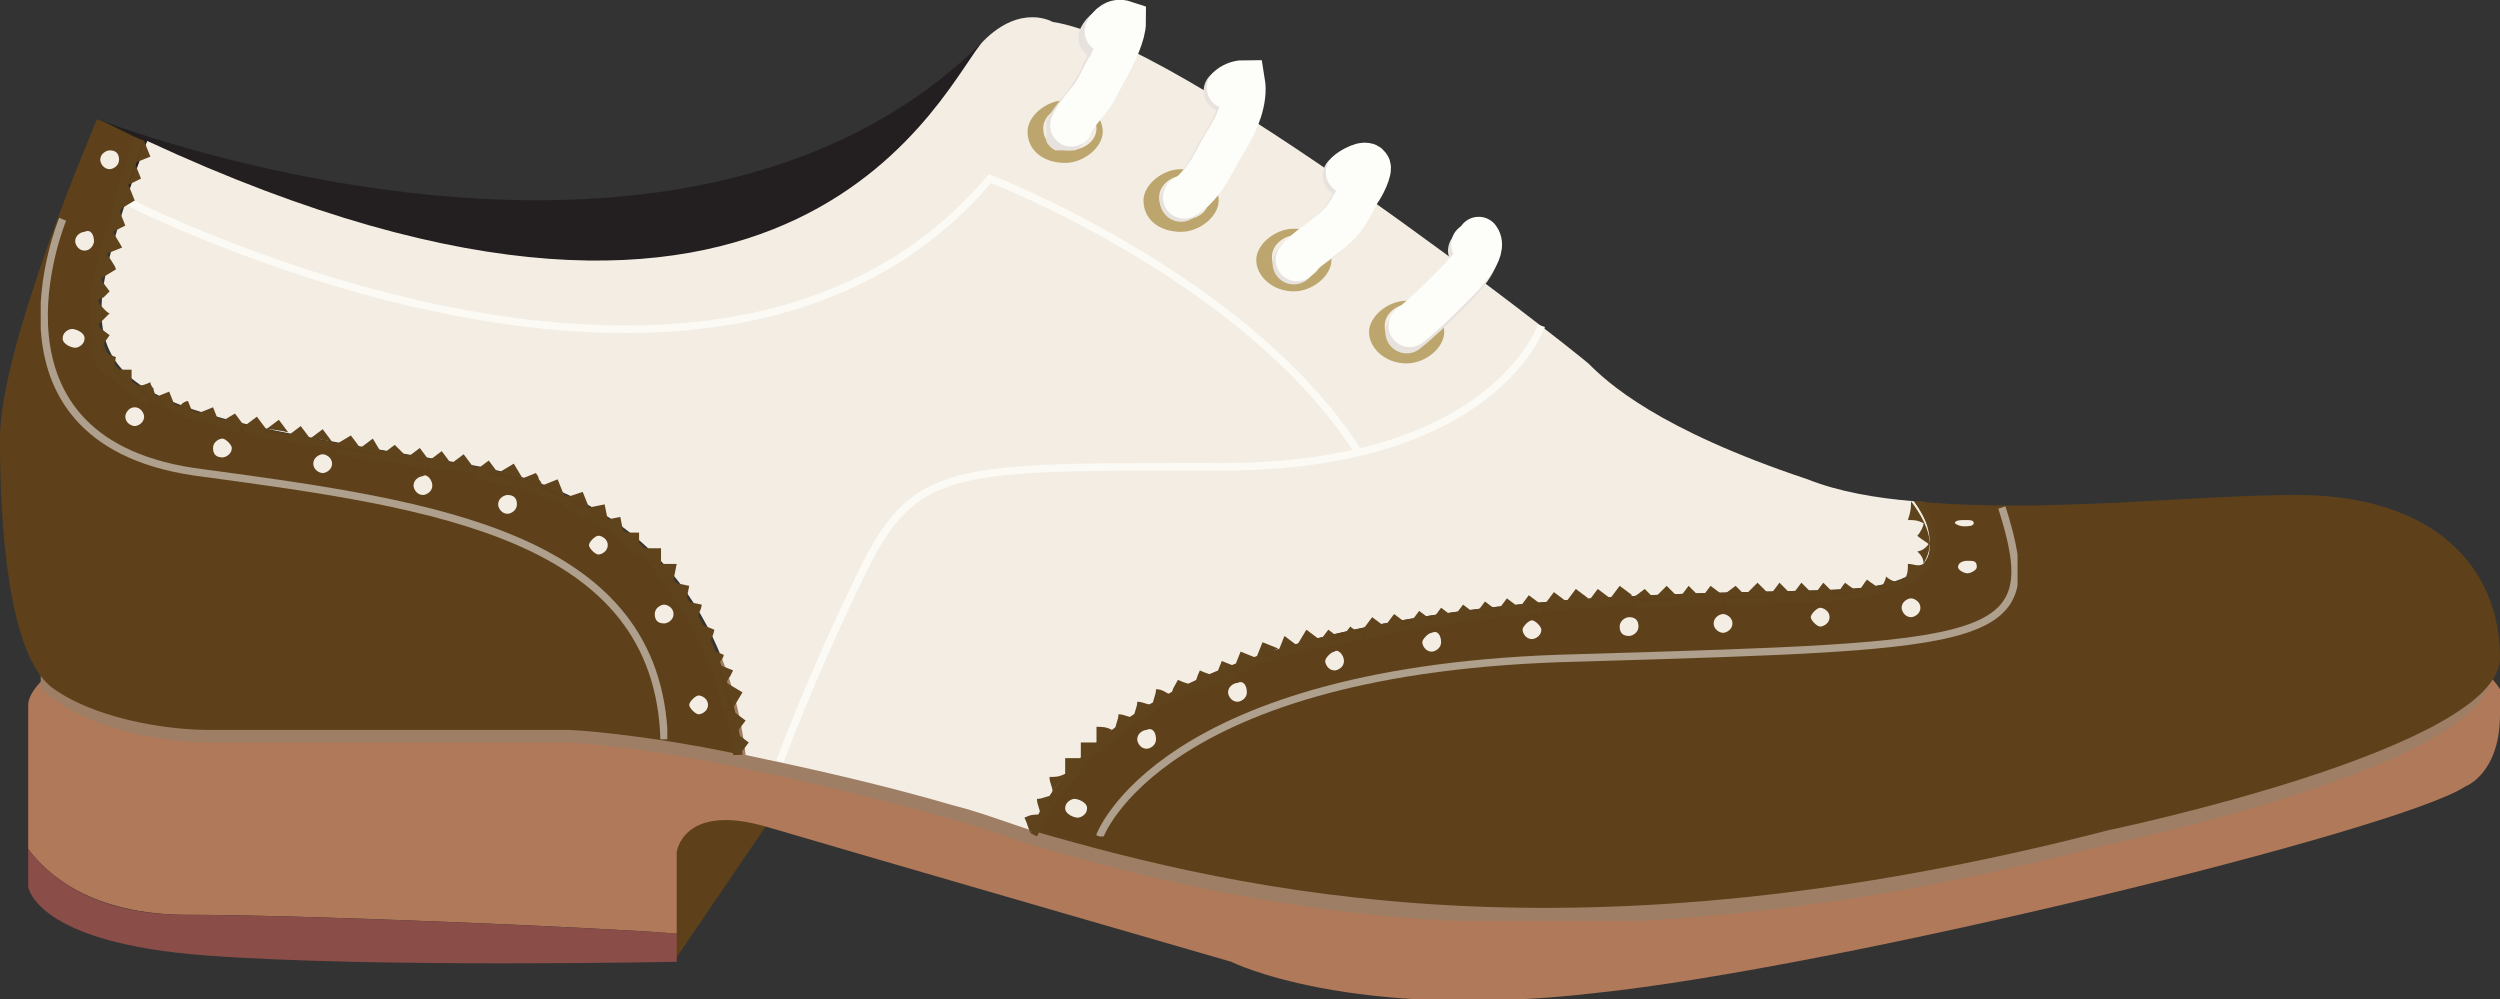 <svg xmlns="http://www.w3.org/2000/svg" xmlns:xlink="http://www.w3.org/1999/xlink" width="79.8" height="31.9" viewBox="0 0 79.8 31.9"><rect x="0" y="0" width="79.8" height="31.9" fill="#333333" stroke="none"/><path fill="#5E411A" d="M21.5 30.7l3.2-4.7-3.6-.8-1.3 1.6"/><path fill="#231F20" d="M3.1 3.8S21.5 11 31.3 1.4l-.2 11.2-17.3-.4-8-2.6-2.7-5.8z"/><path fill="#B07959" d="M78.3 21.1c-1 0-76.6.3-76.6.3s-.8.6-.8 1.1v4.6c.6.8 2 2.1 5.1 2.1 3.7 0 13.1.4 15.6.6v-2.6s.2-1.6 2.9-.8c2.7.8 14.8 4.3 14.8 4.3s3.8 1.9 11.6 1c7.7-.8 25.7-5.2 27.8-6.6 0 0 1.1-.4 1.1-2.3V22s-.5-.9-1.5-.9"/><path fill="#8B4D47" d="M.9 27.1v1.2s.2 1.8 5.7 2.2c5.4.4 15 .2 15 .2v-.9c-2.6-.2-11.9-.6-15.7-.6-3 0-4.4-1.3-5-2.1"/><defs><path id="a" d="M1.3 20.8h78.3v8.6H1.3z"/></defs><clipPath id="b"><use xlink:href="#a" overflow="visible"/></clipPath><path clip-path="url(#b)" fill="#9E7E64" d="M67.1 27s11.8-2.4 12.4-5.3c-.1-.2-.6-.9-1.5-.9-1 0-76.2.3-76.2.3s-.4.3-.6.6c.1.3.3.5.5.6 1.3 1 3.5 1.4 5 1.4h11.4s2.2.1 5.5.8c1.9.4 4.1.9 6.6 1.6.8.2 1.6.5 2.5.8 7.1 2.1 17.5 4.5 34.4.1"/><path fill="#F3EDE4" d="M59 18.8c3.4-.2 2.8-1.9 2.1-2.8-1.2-.1-2.4-.3-3.4-.7-4.8-1.6-6.4-3.1-7-3.7C50 11 37.7 1.3 33.6.7c0 0-1-.6-2.2.6-1.2 1.2-5.8 12.9-26.7 3.2-.4 1-.8 2.2-1.2 3.7-1.2 4.6 1.6 5 11.3 6.6 7.3 1.2 8.7 6.7 9 9.3 1.9.4 4.2.9 6.6 1.6.8.2 1.6.5 2.5.8 3.7-8.3 21.6-7.4 26.1-7.7"/><path fill="#5E411A" d="M67.3 26.5s12.5-2.6 12.5-5.5-2.1-5.2-6.5-5.2c-3.4 0-8.1.6-12.2.2.7 1 1.3 2.6-2.1 2.8-4.5.3-22.4-.6-26.1 7.7 6.9 2 17.4 4.4 34.4 0M14.7 14.8C5 13.2 2.2 12.8 3.4 8.2c.4-1.5.8-2.7 1.2-3.7-.5-.2-1-.5-1.5-.7C3.1 3.8 0 11 0 14c0 3 .3 6.8 1.6 7.9 1.3 1 3.6 1.4 5.1 1.4h11.5s2.2.1 5.5.8c-.3-2.6-1.7-8.1-9-9.3"/><path fill="#5F431C" d="M61.6 17.4c-.1-.1-.3-.2-.4-.3.1-.1.2-.3.2-.4-.2-.1-.3-.1-.5-.1.1-.3.1-.4.1-.6.3.4.6.9.6 1.4"/><path fill="#5F431C" d="M60.8 18.5c.1-.2.1-.3.1-.5.2 0 .3.1.5 0 0-.2-.1-.3-.2-.4.1 0 .3-.1.4-.3 0 .3-.1.5-.2.7-.2.3-.4.4-.6.5"/><path fill="#5F431C" d="M60.8 18.5c.2-.1.4-.3.6-.5.2-.2.2-.5.2-.7h.2c0 .3-.1.6-.3.9-.2.2-.4.4-.7.5v-.2zM59.3 18.9c.1-.1.2-.3.3-.4.1.1.3.2.4.3.1-.1.2-.3.2-.4.1.1.3.2.5.2-.4.1-.9.2-1.4.3"/><path fill="#5F431C" d="M59.3 18.9c.5-.1 1-.1 1.4-.4l.1.2c-.5.2-1 .3-1.5.4v-.2zM57.9 19l.3-.4.4.4c.1-.1.2-.3.3-.4.1.1.3.2.4.3-.4 0-.9.1-1.4.1"/><path fill="#5F431C" d="M57.9 19c.5 0 1 0 1.4-.1v.2c-.5.1-1 .1-1.5.1l.1-.2zM56.5 19l.3-.4.4.4.3-.4.4.4"/><path fill="#5F431C" d="M57.86 19.21l-1.4.035-.004-.2 1.4-.035zM55 19l.4-.3.3.3.4-.4.4.4"/><path fill="#5F431C" d="M56.476 19.28l-1.4.033-.004-.2 1.4-.032zM53.6 19.1l.3-.4.4.4.3-.4.4.3"/><path fill="#5F431C" d="M54.992 19.255l-1.4.043-.006-.2 1.4-.043z"/><path fill="#5F431C" d="M52.1 19.1l.4-.3.3.3.4-.4.4.4M53.615 19.35l-1.4.06-.008-.2 1.4-.06zM50.7 19.2l.3-.4.4.3.3-.4.4.3c-.4.2-.9.2-1.4.2"/><path fill="#5F431C" d="M50.7 19.2c.5 0 1-.1 1.4-.1v.2c-.5 0-1 .1-1.4.1v-.2zM49.3 19.3l.3-.4.4.3.3-.4.4.3c-.5.2-1 .2-1.4.2"/><path fill="#5F431C" d="M49.3 19.3c.5 0 1-.1 1.4-.1v.2c-.5 0-1 .1-1.4.1v-.2zM47.8 19.5l.3-.4.4.3.3-.4.4.3c-.4.1-.9.1-1.4.2"/><path fill="#5F431C" d="M47.8 19.5c.5-.1 1-.1 1.4-.1v.2c-.5 0-1 .1-1.4.1v-.2zM46.4 19.7l.3-.4.4.3.3-.4.4.3c-.5 0-.9.1-1.4.2"/><path fill="#5F431C" d="M46.4 19.7c.5-.1 1-.1 1.4-.2v.2c-.5.1-1 .1-1.4.2v-.2zM45 19.9l.3-.4.4.3.3-.4.4.3c-.5 0-1 .1-1.4.2"/><path fill="#5F431C" d="M45 19.9c.5-.1.9-.2 1.4-.2v.2c-.5.1-.9.1-1.4.2v-.2zM43.5 20.1l.3-.4.4.3.3-.4.4.3c-.4.1-.9.1-1.4.2"/><path fill="#5F431C" d="M43.5 20.1c.5-.1 1-.1 1.5-.2v.2c-.5.1-.9.2-1.4.3l-.1-.3zM42.1 20.5l.3-.4.4.3.3-.4.4.3c-.4-.1-.9 0-1.4.2"/><path fill="#5F431C" d="M42.1 20.5c.5-.1.9-.2 1.4-.3v.2c-.5.1-.9.2-1.4.3v-.2zM40.8 20.8l.2-.5.4.3.3-.5.4.3c-.4.2-.9.3-1.3.4"/><path fill="#5F431C" d="M40.8 20.8c.5-.1.9-.3 1.4-.4l.1.2c-.5.1-.9.2-1.4.4l-.1-.2zM39.4 21.3l.2-.5.5.2.2-.5.5.2c-.5.3-1 .4-1.4.6"/><path fill="#5F431C" d="M39.4 21.3c.4-.2.9-.3 1.4-.5l.1.2c-.5.1-.9.3-1.3.5l-.2-.2z"/><path fill="#5F431C" d="M38.1 21.9c.1-.2.1-.3.2-.5.2.1.3.1.5.2l.2-.5.5.2c-.6.2-1 .4-1.4.6"/><path fill="#5F431C" d="M38.1 21.9c.4-.2.9-.4 1.3-.5l.1.2c-.4.2-.9.3-1.3.5l-.1-.2zM36.8 22.5c0-.2.1-.3.1-.5.2 0 .3.1.5.2 0-.2.1-.3.2-.5.2.1.3.1.5.2-.5.2-.9.4-1.3.6"/><path fill="#5F431C" d="M36.8 22.5c.4-.2.8-.5 1.3-.7l.1.2c-.4.2-.8.4-1.3.6l-.1-.1z"/><path fill="#5F431C" d="M35.6 23.3c0-.2.1-.3.1-.5.2 0 .3.1.5.1 0-.2.1-.3.1-.5.2 0 .3.1.5.1-.4.3-.8.5-1.2.8"/><path fill="#5F431C" d="M35.6 23.3c.4-.3.8-.5 1.2-.8l.1.2c-.4.2-.8.5-1.2.8l-.1-.2zM34.5 24.2v-.5h.5v-.5c.2 0 .3 0 .5.1-.3.3-.7.6-1 .9"/><path fill="#5F431C" d="M34.5 24.2c.3-.3.7-.6 1.1-.9l.1.2c-.4.3-.7.6-1.1.9l-.1-.2zM33.6 25.3c0-.2-.1-.3-.1-.5.2 0 .3 0 .5-.1v-.5h.5c-.3.4-.7.7-.9 1.1"/><path fill="#5F431C" d="M33.6 25.3c.3-.4.6-.8.9-1.1l.2.2c-.3.3-.6.7-.9 1.1l-.2-.2zM32.9 26.6c-.1-.2-.1-.3-.2-.5.2-.1.3-.1.5-.1 0-.2-.1-.3-.1-.5.2 0 .3-.1.5-.1-.3.3-.5.7-.7 1.2"/><path fill="#5F431C" d="M32.9 26.6c.2-.4.4-.8.7-1.2l.2.1c-.3.4-.5.8-.7 1.2l-.2-.1z"/><path fill="none" stroke="#FBFAF4" stroke-width=".24" stroke-miterlimit="10" d="M4 6.4s18.8 9.7 27.6-.7c0 0 8.3 3.2 11.8 8.8"/><path fill="#5F431C" d="M23.4 22.7l.4.3-.3.4.4.3-.3.4s0-.4-.1-.7c0-.4-.1-.7-.1-.7"/><path fill="#5F431C" d="M23.4 22.7s.1.4.1.7c.1.4.1.7.1.7h-.2s0-.4-.1-.7c-.1-.4-.1-.7-.1-.7h.2zM22.9 21.2l.5.2-.1.2c-.1.1-.1.2-.1.2l.5.3-.3.5s-.1-.4-.2-.7c-.1-.3-.3-.7-.3-.7"/><path fill="#5F431C" d="M22.9 21.2s.1.3.2.7c.1.4.2.7.2.7l-.2.1s-.1-.4-.2-.7c-.1-.4-.2-.7-.2-.7l.2-.1z"/><path fill="#5F431C" d="M22.3 19.9l.5.2s0 .1-.1.3c0 .1-.1.3-.1.3l.5.2s0 .1-.1.2-.1.2-.1.2-.1-.3-.3-.7c-.1-.4-.3-.7-.3-.7"/><path fill="#5F431C" d="M22.3 19.9s.2.3.3.7c.2.3.3.7.3.7l-.2.1s-.1-.3-.3-.7c-.1-.3-.3-.7-.3-.7l.2-.1zM21.5 18.6l.5.1-.1.5.5.1s0 .1-.1.3c0 .1-.1.3-.1.3.2-.1-.7-1.3-.7-1.3"/><path fill="#5F431C" d="M21.5 18.6s.9 1.2.8 1.2l-.2.2-.8-1.2.2-.2zM20.5 17.5h.6v.5h.5l-.1.5c0 .1-1-1-1-1"/><path fill="#5F431C" d="M20.5 17.5l1 1.1-.2.1s-.9-1.1-1-1.1l.2-.1zM19.3 16.6l.5-.1.1.5h.5v.5s-.3-.2-.6-.5c-.2-.2-.5-.4-.5-.4"/><path fill="#5F431C" d="M19.3 16.6l.6.4c.3.2.6.5.6.5l-.2.2s-.3-.2-.5-.5l-.6-.4.1-.2zM18 15.9l.3-.1.3-.1.2.5.5-.1.1.5s-.1-.1-.2-.1c-.1-.1-.3-.2-.4-.3-.2-.1-.3-.2-.5-.2-.2-.1-.3-.1-.3-.1"/><path fill="#5F431C" d="M18 15.9s.1 0 .2.1.3.2.5.2c.2.1.3.2.4.3.1.1.2.1.2.1l-.1.2s-.1-.1-.2-.1c-.1-.1-.3-.2-.4-.2-.2-.1-.3-.2-.4-.2-.1-.1-.2-.1-.2-.1v-.3zM16.6 15.3l.5-.2s.1.1.1.2c.1.1.1.2.1.2l.5-.2.2.5-.7-.3c-.2-.1-.4-.1-.5-.2-.1.1-.2 0-.2 0"/><path fill="#5F431C" d="M16.6 15.3s.1 0 .2.1c.1 0 .3.1.5.2l.7.3-.1.2-.7-.3c-.2-.1-.3-.1-.5-.2-.1 0-.2-.1-.2-.1l.1-.2zM15.2 15l.4-.3.3.4.5-.3.3.5s-.4-.1-.7-.2c-.5 0-.8-.1-.8-.1"/><path fill="#5F431C" d="M15.2 15s.4.1.7.2c.4.1.7.2.7.2l-.1.2s-.3-.1-.7-.2l-.7-.1.1-.3zM13.7 14.7l.4-.3.3.4.4-.3.3.4s-.4-.1-.7-.1c-.3 0-.7-.1-.7-.1"/><path fill="#5F431C" d="M13.7 14.7s.4.1.7.1c.4.1.7.1.7.1v.2s-.4-.1-.7-.1h-.7v-.3z"/><path fill="#5F431C" d="M12.2 14.5l.4-.3.4.4.4-.3.3.4M13.635 14.943l-1.48-.242.032-.196 1.48.242zM10.7 14.2l.5-.3.3.4.4-.3.3.5"/><path fill="#5F431C" d="M12.156 14.753l-1.478-.252.033-.196 1.48.25zM9.2 13.9l.4-.3.3.4.4-.3.3.4s-.4-.1-.7-.1c-.3 0-.7-.1-.7-.1"/><path fill="#5F431C" d="M9.2 13.9s.4.1.7.1c.4.1.7.1.7.1v.2s-.4-.1-.7-.1l-.7-.1v-.2zM7.8 13.6l.4-.3.3.4.4-.3.3.4s-.4-.1-.7-.1c-.4 0-.7-.1-.7-.1"/><path fill="#5F431C" d="M7.8 13.6s.4.1.7.2c.4.1.7.1.7.1v.2s-.4-.1-.7-.1c-.4-.1-.7-.2-.7-.2v-.2zM6.3 13.2l.5-.2.2.5.5-.3.3.4s-.4-.1-.7-.2c-.4 0-.8-.2-.8-.2"/><path fill="#5F431C" d="M6.3 13.2s.4.1.7.2c.4.1.7.2.7.2l-.1.2s-.4-.1-.7-.2c-.4-.1-.7-.2-.7-.2l.1-.2zM4.9 12.7l.5-.2.2.5s.1 0 .2-.1.2-.1.2-.1l.2.5s-.4-.1-.7-.2c-.2-.3-.6-.4-.6-.4"/><path fill="#5F431C" d="M4.9 12.7s.3.2.7.3c.4.1.7.2.7.2l-.1.2s-.4-.1-.7-.3c-.4-.2-.7-.3-.7-.3l.1-.1zM3.7 11.8h.5v.5h.3c.1 0 .3-.1.3-.1s0 .1.1.2c0 .1.1.3.1.3s-.1 0-.2-.1-.3-.2-.4-.3c-.3-.1-.4-.2-.5-.3-.1-.2-.2-.2-.2-.2"/><path fill="#5F431C" d="M3.7 11.8s.1.1.1.2c.1.1.3.2.4.3.1.1.3.2.4.3.1.1.2.1.2.1l-.1.2s-.1 0-.2-.1-.3-.2-.5-.3c-.2-.1-.3-.3-.4-.4l-.2-.2.3-.1z"/><path fill="#5F431C" d="M3.1 10.4l.4.3s-.3.4-.3.5l.5.2-.1.5-.2-.2c-.1-.1-.2-.3-.2-.5-.1-.2-.1-.4-.1-.5v-.3"/><path fill="#5F431C" d="M3.1 10.4v.2c0 .1.1.3.1.5.1.2.2.4.2.5l.2.2-.2.2-.2-.2c-.1-.1-.2-.3-.3-.5.1-.3.1-.5 0-.7v-.3l.2.1z"/><path fill="#5F431C" d="M3.2 8.9l.3.4-.2.2c-.1 0-.2.1-.2.1s.3.4.4.4l-.2.2-.2.2v-.2-.5c0-.2 0-.4.1-.5v-.3"/><path fill="#5F431C" d="M3.2 8.9v.2c0 .1 0 .3-.1.5v.7h-.2V10v-.6c0-.2 0-.4.1-.5v-.2l.2.2z"/><path fill="#5F431C" d="M3.6 7.4l.3.5-.5.2s.3.4.3.5l-.5.3s.1-.4.2-.7l.2-.8z"/><path fill="#5F431C" d="M3.6 7.4l-.2.7c-.1.4-.2.7-.2.8L3 8.8l.2-.8.2-.7.2.1z"/><path fill="#5F431C" d="M4.1 5.9l.2.5-.5.3.2.5-.4.2s.1-.4.2-.7c.1-.4.3-.8.3-.8"/><path fill="#5F431C" d="M4.1 5.9s-.1.4-.2.7c-.2.4-.3.8-.3.8l-.2-.1.2-.7c.1-.4.2-.7.2-.7h.3zM4.6 4.5l.2.5-.5.2.2.5-.4.2"/><path fill="#5F431C" d="M4.6 4.5l-.5 1.4h-.3l.5-1.5"/><path fill="none" stroke="#FBFAF4" stroke-width=".24" stroke-miterlimit="10" d="M49.2 10.4s-1.5 4.5-10.2 4.5c-8.6 0-9.8-.1-11.5 3.4-1.7 3.5-2.6 6-2.6 6"/><path fill="#BCA66D" d="M34 3.2c-.6 0-1.2.5-1.2 1 0 .6.5 1 1.2 1 .6 0 1.2-.5 1.2-1s-.5-1-1.2-1m.1 1.6c-.5 0-.8-.3-.8-.7s.4-.7.8-.7.9.3.9.7-.4.7-.9.7M37.7 5.4c-.6 0-1.2.5-1.2 1 0 .6.5 1 1.2 1 .6 0 1.2-.5 1.2-1s-.5-1-1.2-1m.1 1.6c-.5 0-.8-.3-.8-.7 0-.4.4-.7.8-.7s.8.3.8.7c0 .4-.3.7-.8.7M41.3 7.3c-.6 0-1.2.5-1.2 1s.5 1 1.2 1c.6 0 1.2-.5 1.2-1s-.5-1-1.2-1m.1 1.6c-.5 0-.8-.3-.8-.7s.4-.7.8-.7c.5 0 .8.3.8.7s-.3.7-.8.7M44.9 9.6c-.6 0-1.2.5-1.2 1s.5 1 1.2 1c.6 0 1.2-.5 1.2-1s-.5-1-1.2-1m.1 1.5c-.5 0-.8-.3-.8-.7s.4-.7.8-.7c.5 0 .8.3.8.7s-.3.7-.8.7"/><g opacity=".5"><defs><path id="c" d="M44.9 22.4h28.2v4.5H44.9z"/></defs><clipPath id="d"><use xlink:href="#c" overflow="visible"/></clipPath><path clip-path="url(#d)" fill="#5E411A" d="M44.9 26c2.4-.4 4.7-.7 7.1-1l7-.8 7-.8 7.1-1c-2.1 1.3-4.4 2.1-6.7 2.8-2.3.7-4.7 1.1-7.1 1.4-2.4.3-4.8.4-7.2.3-2.4-.1-4.8-.3-7.2-.9"/></g><g opacity=".5"><defs><path id="e" d="M3.7 14.7h15v5.5h-15z"/></defs><clipPath id="f"><use xlink:href="#e" overflow="visible"/></clipPath><path clip-path="url(#f)" fill="#5E411A" d="M3.7 14.7c1.4.2 2.7.5 4 .9 1.3.4 2.5.8 3.7 1.3l3.6 1.5c1.2.5 2.4 1.1 3.6 1.7-1.4.2-2.8.1-4.1-.2-1.3-.3-2.6-.6-3.9-1.1-1.3-.5-2.5-1.1-3.6-1.7-1.1-.7-2.2-1.5-3.3-2.4"/></g><defs><path id="g" d="M33.4.1h3.1v4.7h-3.1z"/></defs><clipPath id="h"><use xlink:href="#g" overflow="visible"/></clipPath><path clip-path="url(#h)" fill="none" stroke="#E7E2DD" stroke-width="1.359" stroke-linecap="round" stroke-linejoin="round" stroke-miterlimit="10" d="M34 4.2c.1-.3.5-.7.7-1 .2-.3.4-.6.5-.9.2-.4.5-1 .5-1.4-.3-.1-.5.1-.6.3"/><defs><path id="i" d="M37 2h3.3v5.1H37z"/></defs><clipPath id="j"><use xlink:href="#i" overflow="visible"/></clipPath><path clip-path="url(#j)" fill="none" stroke="#E7E2DD" stroke-width="1.359" stroke-linecap="round" stroke-linejoin="round" stroke-miterlimit="10" d="M37.7 6.4c.7-.4 1-1.3 1.4-1.9.3-.5.6-1.2.5-1.8-.2 0-.4.1-.5.2"/><defs><path id="k" d="M40.6 4.6h3.7v4.5h-3.7z"/></defs><clipPath id="l"><use xlink:href="#k" overflow="visible"/></clipPath><path clip-path="url(#l)" fill="none" stroke="#E7E2DD" stroke-width="1.359" stroke-linecap="round" stroke-linejoin="round" stroke-miterlimit="10" d="M41.3 8.4c.3-.4.9-.7 1.3-1.1.3-.3.5-.7.7-1.1.1-.1.4-.7.3-.8-.1-.2-.6.1-.7.2"/><defs><path id="m" d="M44.2 7.2h3.6v4.1h-3.6z"/></defs><clipPath id="n"><use xlink:href="#m" overflow="visible"/></clipPath><path clip-path="url(#n)" fill="none" stroke="#E7E2DD" stroke-width="1.359" stroke-linecap="round" stroke-linejoin="round" stroke-miterlimit="10" d="M44.9 10.6c.5-.4.9-.8 1.4-1.3.3-.3 1.1-1.1.8-1.5 0 .1-.1.2-.2.2"/><path fill="none" stroke="#FDFDF9" stroke-width="1.359" stroke-linecap="round" stroke-miterlimit="10" d="M34.2 4c.1-.3.5-.7.7-1 .2-.3.3-.6.5-.9.2-.4.5-1 .5-1.4-.3-.1-.5.1-.6.3M37.8 6.3c.7-.4 1-1.3 1.4-1.9.3-.5.6-1.2.5-1.8-.2 0-.4.1-.5.2M41.4 8.3c.3-.4.9-.7 1.3-1.1.3-.3.5-.7.7-1.1.1-.1.4-.7.3-.8-.1-.2-.6.1-.7.2"/><path fill="none" stroke="#FDFDF9" stroke-width="1.359" stroke-linecap="round" stroke-linejoin="round" stroke-miterlimit="10" d="M45 10.4c.5-.4.9-.8 1.4-1.3.3-.3 1.1-1.1.8-1.5 0 .1-.1.1-.2.2"/><path fill="#5F431C" d="M61.4 16h-.3c.3.4.5.8.5 1.4h.2c0-.3-.1-.6-.2-.8 0-.2-.1-.4-.2-.6"/><defs><path id="o" d="M1.3 6.9h20v16.7h-20z"/></defs><clipPath id="p"><use xlink:href="#o" overflow="visible"/></clipPath><path clip-path="url(#p)" fill="none" stroke="#AEA08D" stroke-width=".239" stroke-miterlimit="10" d="M2 7s-3 7.2 4.5 8.1c7.4 1 14.5 2 14.7 8.5"/><defs><path id="q" d="M35 16.1h29.4v10.6H35z"/></defs><clipPath id="r"><use xlink:href="#q" overflow="visible"/></clipPath><path clip-path="url(#r)" fill="none" stroke="#AEA08D" stroke-width=".239" stroke-miterlimit="10" d="M35.1 26.7S37 21.3 50.4 21c13.4-.4 14.9-.4 13.5-4.8"/><path fill="#F3EDE4" d="M34.7 25.8c0 .2-.2.3-.3.3s-.4-.1-.4-.3c0-.2.2-.3.3-.3s.4.1.4.3M22.6 22.5c0 .2-.2.3-.3.3s-.3-.2-.3-.3.2-.3.3-.3.3.1.3.3M21.5 19.6c0 .2-.2.3-.3.3-.2 0-.3-.1-.3-.3 0-.2.2-.3.3-.3.1 0 .3.1.3.3M19.4 17.4c0 .2-.2.3-.3.3s-.3-.2-.3-.3.2-.3.3-.3.3.1.3.3M16.5 16.1c0 .2-.2.3-.3.3-.2 0-.3-.2-.3-.3 0-.2.2-.3.3-.3.2 0 .3.1.3.3M13.8 15.5c0 .2-.2.3-.3.3-.2 0-.3-.2-.3-.3 0-.2.2-.3.3-.3.1-.1.3.1.3.3M10.6 14.8c0 .2-.2.3-.3.3s-.3-.1-.3-.3c0-.2.2-.3.3-.3s.3.1.3.3M7.4 14.3c0 .2-.2.3-.3.3-.2 0-.3-.1-.3-.3 0-.2.2-.3.3-.3.1 0 .3.2.3.3M4.6 13.3c0 .2-.2.3-.3.3s-.3-.1-.3-.3c0-.1.1-.3.3-.3s.3.2.3.3M2.7 10.8c0 .2-.2.3-.3.3S2 11 2 10.8c0-.2.2-.3.3-.3s.4.1.4.3M3 7.7c0 .1-.1.3-.3.3-.2 0-.3-.2-.3-.3 0-.2.2-.3.3-.3.2-.1.3.1.3.3M3.8 5.1c0 .2-.2.3-.3.3-.2 0-.3-.2-.3-.3 0-.2.2-.3.3-.3.2 0 .3.1.3.3"/><defs><path id="s" d="M5.5 5.8h.7v.7h-.7z"/></defs><clipPath id="t"><use xlink:href="#s" overflow="visible"/></clipPath><path clip-path="url(#t)" fill="#F3EDE4" d="M6.2 6.1c0 .2-.2.3-.3.3-.2 0-.3-.2-.3-.3 0-.2.2-.3.3-.3.1 0 .3.2.3.3"/><defs><path id="u" d="M5.5 5.8h.7v.6h-.7z"/></defs><clipPath id="v"><use xlink:href="#u" overflow="visible"/></clipPath><path clip-path="url(#v)" fill="#F3EDE4" d="M5.8 5.9c.2 0 .3.2.3.3v.1c.1-.1.1-.1.1-.2s-.2-.3-.4-.3c-.1 0-.2.1-.3.2.1 0 .2-.1.3-.1"/><defs><path id="w" d="M7.9 6.7h.7v.7h-.7z"/></defs><clipPath id="x"><use xlink:href="#w" overflow="visible"/></clipPath><path clip-path="url(#x)" fill="#F3EDE4" d="M8.6 7.1c0 .2-.2.3-.3.3s-.4-.1-.4-.3c0-.2.2-.3.3-.3s.4.1.4.3"/><defs><path id="y" d="M7.9 6.7h.6v.6h-.6z"/></defs><clipPath id="z"><use xlink:href="#y" overflow="visible"/></clipPath><path clip-path="url(#z)" fill="#F3EDE4" d="M8.2 6.9c.2 0 .3.2.3.3v.1c.1-.1.1-.1.1-.2 0-.2-.2-.3-.3-.3-.2-.1-.3 0-.4.2.1-.1.2-.1.3-.1"/><defs><path id="A" d="M10.3 7.6h.7v.7h-.7z"/></defs><clipPath id="B"><use xlink:href="#A" overflow="visible"/></clipPath><path clip-path="url(#B)" fill="#F3EDE4" d="M11 7.9c0 .2-.2.3-.3.3-.2 0-.3-.2-.3-.3 0-.2.2-.3.3-.3.1 0 .3.1.3.3"/><defs><path id="C" d="M10.3 7.6h.7v.6h-.7z"/></defs><clipPath id="D"><use xlink:href="#C" overflow="visible"/></clipPath><path clip-path="url(#D)" fill="#F3EDE4" d="M10.5 7.7c.2 0 .3.2.3.3v.1c.1 0 .2-.1.2-.2 0-.2-.2-.3-.3-.3-.1 0-.3.1-.3.2l.1-.1"/><defs><path id="E" d="M12.7 8.3h.7V9h-.7z"/></defs><clipPath id="F"><use xlink:href="#E" overflow="visible"/></clipPath><path clip-path="url(#F)" fill="#F3EDE4" d="M13.4 8.6c0 .2-.2.3-.3.3s-.3-.2-.3-.3c0-.2.2-.3.3-.3s.3.1.3.3"/><defs><path id="G" d="M12.8 8.3h.7v.6h-.7z"/></defs><clipPath id="H"><use xlink:href="#G" overflow="visible"/></clipPath><path clip-path="url(#H)" fill="#F3EDE4" d="M13 8.4c.2 0 .3.2.3.3v.1c.1-.1.1-.1.1-.2 0-.2-.1-.3-.3-.3-.1 0-.3.1-.3.2 0-.1.1-.1.2-.1"/><defs><path id="I" d="M15.2 8.8h.7v.7h-.7z"/></defs><clipPath id="J"><use xlink:href="#I" overflow="visible"/></clipPath><path clip-path="url(#J)" fill="#F3EDE4" d="M15.9 9.1c0 .2-.2.3-.3.3s-.3-.1-.3-.3c0-.2.2-.3.3-.3s.3.1.3.3"/><defs><path id="K" d="M15.2 8.8h.7v.6h-.7z"/></defs><clipPath id="L"><use xlink:href="#K" overflow="visible"/></clipPath><path clip-path="url(#L)" fill="#F3EDE4" d="M15.5 8.9c.2 0 .3.2.3.3v.1c.1-.1.1-.1.1-.2 0-.2-.2-.3-.3-.3-.1 0-.3.1-.3.2 0-.1.1-.1.2-.1"/><defs><path id="M" d="M18 9.1h.7v.7H18z"/></defs><clipPath id="N"><use xlink:href="#M" overflow="visible"/></clipPath><path clip-path="url(#N)" fill="#F3EDE4" d="M18.7 9.4c0 .2-.2.3-.3.3-.2 0-.3-.2-.3-.3 0-.2.2-.3.3-.3.1 0 .3.1.3.3"/><defs><path id="O" d="M18 9.1h.7v.6H18z"/></defs><clipPath id="P"><use xlink:href="#O" overflow="visible"/></clipPath><path clip-path="url(#P)" fill="#F3EDE4" d="M18.3 9.2c.2 0 .3.2.3.3v.1c.1-.1.1-.1.1-.2 0-.2-.2-.3-.3-.3-.1 0-.3.1-.3.2 0-.1.1-.1.2-.1"/><defs><path id="Q" d="M20.8 9h.7v.7h-.7z"/></defs><clipPath id="R"><use xlink:href="#Q" overflow="visible"/></clipPath><path clip-path="url(#R)" fill="#F3EDE4" d="M21.5 9.3c0 .2-.2.3-.3.3-.2 0-.3-.2-.3-.3 0-.2.2-.3.3-.3.1 0 .3.2.3.3"/><defs><path id="S" d="M20.8 9h.7v.6h-.7z"/></defs><clipPath id="T"><use xlink:href="#S" overflow="visible"/></clipPath><path clip-path="url(#T)" fill="#F3EDE4" d="M21 9.1c.2 0 .3.2.3.3v.1c.1-.1.1-.1.1-.2 0-.2-.2-.3-.3-.3-.1 0-.3.1-.3.2.1 0 .1-.1.2-.1"/><defs><path id="U" d="M23.8 8.4h.7v.7h-.7z"/></defs><clipPath id="V"><use xlink:href="#U" overflow="visible"/></clipPath><path clip-path="url(#V)" fill="#F3EDE4" d="M24.5 8.8c0 .2-.2.3-.3.3-.2 0-.3-.2-.3-.3 0-.2.2-.3.3-.3.2-.1.3.1.3.3"/><g><defs><path id="W" d="M23.9 8.4h.7V9h-.7z"/></defs><clipPath id="X"><use xlink:href="#W" overflow="visible"/></clipPath><path clip-path="url(#X)" fill="#F3EDE4" d="M24.1 8.6c.2 0 .3.2.3.3V9c.1-.1.1-.1.1-.2 0-.2-.2-.3-.3-.3-.1 0-.3.1-.3.2 0-.1.1-.1.2-.1"/></g><g><defs><path id="Y" d="M26.6 7.3h.7V8h-.7z"/></defs><clipPath id="Z"><use xlink:href="#Y" overflow="visible"/></clipPath><path clip-path="url(#Z)" fill="#F3EDE4" d="M27.3 7.7c0 .1-.1.3-.3.3s-.3-.2-.3-.3c0-.2.2-.3.3-.3s.3.1.3.3"/></g><g><defs><path id="aa" d="M26.6 7.3h.7v.6h-.7z"/></defs><clipPath id="ab"><use xlink:href="#aa" overflow="visible"/></clipPath><path clip-path="url(#ab)" fill="#F3EDE4" d="M26.9 7.4c.2 0 .3.2.3.3v.1c.1-.1.1-.1.1-.2 0-.2-.2-.3-.3-.3-.1 0-.3.1-.3.2 0 0 .1-.1.2-.1"/></g><g><defs><path id="ac" d="M28.9 5.7h.7v.7h-.7z"/></defs><clipPath id="ad"><use xlink:href="#ac" overflow="visible"/></clipPath><path clip-path="url(#ad)" fill="#F3EDE4" d="M29.6 6c0 .2-.2.3-.3.3-.2 0-.3-.2-.3-.3s.2-.3.3-.3c.1 0 .3.2.3.3"/></g><g><defs><path id="ae" d="M28.9 5.7h.7v.6h-.7z"/></defs><clipPath id="af"><use xlink:href="#ae" overflow="visible"/></clipPath><path clip-path="url(#af)" fill="#F3EDE4" d="M29.2 5.8c.2 0 .3.2.3.3v.1c.1-.1.1-.1.1-.2 0-.2-.2-.3-.3-.3-.1 0-.3.1-.3.2 0 0 .1-.1.2-.1"/></g><g><defs><path id="ag" d="M26 23.4h.7v.7H26z"/></defs><clipPath id="ah"><use xlink:href="#ag" overflow="visible"/></clipPath><path clip-path="url(#ah)" fill="#F3EDE4" d="M26.6 23.7c0 .2-.2.3-.3.3s-.3-.1-.3-.3c0-.2.2-.3.3-.3s.3.1.3.3"/></g><g><defs><path id="ai" d="M26 23.4h.7v.6H26z"/></defs><clipPath id="aj"><use xlink:href="#ai" overflow="visible"/></clipPath><path clip-path="url(#aj)" fill="#F3EDE4" d="M26.2 23.5c.2 0 .3.2.3.3v.1c.1-.1.1-.1.1-.2 0-.2-.1-.3-.3-.3-.1 0-.3.1-.3.2 0 0 .1-.1.2-.1"/></g><g><defs><path id="ak" d="M27 21h.7v.7H27z"/></defs><clipPath id="al"><use xlink:href="#ak" overflow="visible"/></clipPath><path clip-path="url(#al)" fill="#F3EDE4" d="M27.6 21.3c0 .2-.2.3-.3.3s-.3-.1-.3-.3c0-.2.2-.3.3-.3s.3.1.3.3"/></g><g><defs><path id="am" d="M27 21h.7v.6H27z"/></defs><clipPath id="an"><use xlink:href="#am" overflow="visible"/></clipPath><path clip-path="url(#an)" fill="#F3EDE4" d="M27.2 21.1c.2 0 .3.2.3.3v.1c.1-.1.1-.1.1-.2 0-.2-.2-.3-.3-.3-.1 0-.3.1-.3.2 0-.1.1-.1.2-.1"/></g><g><defs><path id="ao" d="M28.1 18.8h.7v.7h-.7z"/></defs><clipPath id="ap"><use xlink:href="#ao" overflow="visible"/></clipPath><path clip-path="url(#ap)" fill="#F3EDE4" d="M28.7 19.1c0 .2-.2.3-.3.3-.2 0-.3-.2-.3-.3s.2-.3.3-.3c.2 0 .3.1.3.3"/></g><g><defs><path id="aq" d="M28.1 18.8h.6v.6h-.6z"/></defs><clipPath id="ar"><use xlink:href="#aq" overflow="visible"/></clipPath><path clip-path="url(#ar)" fill="#F3EDE4" d="M28.3 18.9c.2 0 .3.2.3.3v.1c.1-.1.1-.1.1-.2 0-.2-.2-.3-.3-.3-.1 0-.3.1-.3.2 0-.1.1-.1.2-.1"/></g><g><defs><path id="as" d="M29.6 16.7h.7v.7h-.7z"/></defs><clipPath id="at"><use xlink:href="#as" overflow="visible"/></clipPath><path clip-path="url(#at)" fill="#F3EDE4" d="M30.2 17.1c0 .2-.2.3-.3.3-.2 0-.3-.2-.3-.3s.2-.3.3-.3c.2-.1.3.1.3.3"/></g><g><defs><path id="au" d="M29.6 16.7h.7v.6h-.7z"/></defs><clipPath id="av"><use xlink:href="#au" overflow="visible"/></clipPath><path clip-path="url(#av)" fill="#F3EDE4" d="M29.8 16.8c.2 0 .3.2.3.3v.1c.1-.1.1-.1.1-.2 0-.2-.2-.3-.3-.3-.1 0-.3.1-.3.2 0 0 .1-.1.2-.1"/></g><g><defs><path id="aw" d="M32 16h.7v.7H32z"/></defs><clipPath id="ax"><use xlink:href="#aw" overflow="visible"/></clipPath><path clip-path="url(#ax)" fill="#F3EDE4" d="M32.7 16.3c0 .2-.2.3-.3.3-.2 0-.3-.2-.3-.3 0-.2.2-.3.3-.3.2 0 .3.2.3.3"/></g><g><defs><path id="ay" d="M32 16h.7v.6H32z"/></defs><clipPath id="az"><use xlink:href="#ay" overflow="visible"/></clipPath><path clip-path="url(#az)" fill="#F3EDE4" d="M32.3 16.1c.2 0 .3.2.3.3v.1c.1-.1.1-.1.1-.2 0-.2-.2-.3-.3-.3-.1 0-.3.1-.3.2 0 0 .1-.1.2-.1"/></g><g><defs><path id="aA" d="M34.7 16h.7v.7h-.7z"/></defs><clipPath id="aB"><use xlink:href="#aA" overflow="visible"/></clipPath><path clip-path="url(#aB)" fill="#F3EDE4" d="M35.4 16.3c0 .2-.2.3-.3.3-.2 0-.3-.2-.3-.3 0-.2.2-.3.3-.3.1 0 .3.1.3.3"/></g><g><defs><path id="aC" d="M34.7 16h.6v.6h-.6z"/></defs><clipPath id="aD"><use xlink:href="#aC" overflow="visible"/></clipPath><path clip-path="url(#aD)" fill="#F3EDE4" d="M34.9 16.1c.2 0 .3.2.3.3v.1c.1-.1.1-.1.1-.2 0-.2-.2-.3-.3-.3-.1 0-.3.1-.3.2.1-.1.1-.1.2-.1"/></g><g><defs><path id="aE" d="M37.1 15.8h.7v.7h-.7z"/></defs><clipPath id="aF"><use xlink:href="#aE" overflow="visible"/></clipPath><path clip-path="url(#aF)" fill="#F3EDE4" d="M37.8 16.1c0 .2-.2.3-.3.3-.2 0-.3-.2-.3-.3 0-.2.2-.3.3-.3.2 0 .3.1.3.3"/></g><g><defs><path id="aG" d="M37.1 15.8h.6v.6h-.6z"/></defs><clipPath id="aH"><use xlink:href="#aG" overflow="visible"/></clipPath><path clip-path="url(#aH)" fill="#F3EDE4" d="M37.4 15.9c.2 0 .3.2.3.3v.1c.1-.1.1-.1.1-.2 0-.2-.2-.3-.3-.3-.1 0-.3.1-.3.2 0 0 .1-.1.2-.1"/></g><g><defs><path id="aI" d="M39.7 15.6h.7v.7h-.7z"/></defs><clipPath id="aJ"><use xlink:href="#aI" overflow="visible"/></clipPath><path clip-path="url(#aJ)" fill="#F3EDE4" d="M40.4 16c0 .2-.2.3-.3.3-.2 0-.3-.2-.3-.3 0-.2.2-.3.3-.3.2-.1.3.1.3.3"/></g><g><defs><path id="aK" d="M39.7 15.6h.7v.6h-.7z"/></defs><clipPath id="aL"><use xlink:href="#aK" overflow="visible"/></clipPath><path clip-path="url(#aL)" fill="#F3EDE4" d="M40 15.7c.2 0 .3.2.3.3v.1c.1-.1.1-.1.1-.2 0-.2-.2-.3-.3-.3-.1 0-.3.1-.3.2 0 0 .1-.1.2-.1"/></g><g><defs><path id="aM" d="M42.2 15.3h.7v.7h-.7z"/></defs><clipPath id="aN"><use xlink:href="#aM" overflow="visible"/></clipPath><path clip-path="url(#aN)" fill="#F3EDE4" d="M42.8 15.6c0 .2-.2.3-.3.3-.2 0-.3-.1-.3-.3s.2-.3.3-.3c.2 0 .3.1.3.3"/></g><g><defs><path id="aO" d="M42.2 15.3h.7v.6h-.7z"/></defs><clipPath id="aP"><use xlink:href="#aO" overflow="visible"/></clipPath><path clip-path="url(#aP)" fill="#F3EDE4" d="M42.4 15.4c.2 0 .3.2.3.3v.1c.1-.1.1-.1.1-.2 0-.2-.2-.3-.3-.3-.1 0-.3.1-.3.2 0-.1.1-.1.2-.1"/></g><g><defs><path id="aQ" d="M44.3 14.9h.7v.7h-.7z"/></defs><clipPath id="aR"><use xlink:href="#aQ" overflow="visible"/></clipPath><path clip-path="url(#aR)" fill="#F3EDE4" d="M45 15.2c0 .2-.2.3-.3.3-.2 0-.3-.1-.3-.3 0-.2.2-.3.3-.3.2 0 .3.1.3.3"/></g><g><defs><path id="aS" d="M44.4 14.9h.7v.6h-.7z"/></defs><clipPath id="aT"><use xlink:href="#aS" overflow="visible"/></clipPath><path clip-path="url(#aT)" fill="#F3EDE4" d="M44.6 15c.2 0 .3.2.3.3v.1c.1-.1.1-.1.1-.2 0-.2-.2-.3-.3-.3-.1 0-.3.1-.3.2 0 0 .1-.1.2-.1"/></g><g><defs><path id="aU" d="M46.4 14h.7v.7h-.7z"/></defs><clipPath id="aV"><use xlink:href="#aU" overflow="visible"/></clipPath><path clip-path="url(#aV)" fill="#F3EDE4" d="M47.1 14.3c0 .2-.2.3-.3.3-.2 0-.3-.1-.3-.3 0-.2.2-.3.3-.3.1 0 .3.2.3.3"/></g><g><defs><path id="aW" d="M46.4 14h.7v.6h-.7z"/></defs><clipPath id="aX"><use xlink:href="#aW" overflow="visible"/></clipPath><path clip-path="url(#aX)" fill="#F3EDE4" d="M46.7 14.1c.2 0 .3.2.3.3v.1c.1-.1.1-.1.1-.2 0-.2-.2-.3-.3-.3-.1 0-.3.1-.3.2 0 0 .1-.1.2-.1"/></g><g><defs><path id="aY" d="M48 12.9h.6v.6H48z"/></defs><clipPath id="aZ"><use xlink:href="#aY" overflow="visible"/></clipPath><path clip-path="url(#aZ)" fill="#F3EDE4" d="M48.6 13.4c-.1.1-.3.1-.4 0-.2-.1-.3-.3-.2-.4.1-.1.3-.1.4 0 .2.1.3.3.2.4"/></g><g><defs><path id="ba" d="M48.1 12.9h.5v.6h-.5z"/></defs><clipPath id="bb"><use xlink:href="#ba" overflow="visible"/></clipPath><path clip-path="url(#bb)" fill="#F3EDE4" d="M48.3 13c.2.1.2.3.1.4l-.1.1c.1 0 .1 0 .2-.1s0-.3-.1-.4c-.1-.1-.3-.1-.4 0 .2-.1.2 0 .3 0"/></g><g><defs><path id="bc" d="M48.8 12.1h.6v.5h-.6z"/></defs><clipPath id="bd"><use xlink:href="#bc" overflow="visible"/></clipPath><path clip-path="url(#bd)" fill="#F3EDE4" d="M49.4 12.5c-.1.1-.2.1-.4 0s-.2-.3-.2-.4c.1-.1.2-.1.4 0s.3.3.2.4"/></g><g><defs><path id="be" d="M48.9 12.1h.5v.5h-.5z"/></defs><clipPath id="bf"><use xlink:href="#be" overflow="visible"/></clipPath><path clip-path="url(#bf)" fill="#F3EDE4" d="M49.2 12.2c.2.1.2.3.2.4h-.1c.1 0 .1 0 .2-.1s0-.3-.2-.4c-.2-.1-.3-.1-.4 0 .1 0 .2 0 .3.1"/></g><g><defs><path id="bg" d="M49.4 11.3h.6v.4h-.6z"/></defs><clipPath id="bh"><use xlink:href="#bg" overflow="visible"/></clipPath><path clip-path="url(#bh)" fill="#F3EDE4" d="M50 11.7c0 .1-.2 0-.4-.1s-.3-.2-.2-.3c0-.1.2 0 .4.1.1.1.2.2.2.3"/></g><g><defs><path id="bi" d="M49.4 11.3h.5v.4h-.5z"/></defs><clipPath id="bj"><use xlink:href="#bi" overflow="visible"/></clipPath><path clip-path="url(#bj)" fill="#F3EDE4" d="M49.7 11.4c.2.1.3.2.2.3h.1c0-.1-.1-.2-.3-.3 0-.1-.2-.1-.2-.1s.1 0 .2.1"/></g><path fill="#F3EDE4" d="M36.9 23.6c0 .2-.2.3-.3.3-.2 0-.3-.2-.3-.3 0-.2.2-.3.3-.3.2-.1.3.1.3.3M39.8 22.1c0 .2-.2.3-.3.3-.2 0-.3-.2-.3-.3 0-.2.2-.3.3-.3.2-.1.3.1.3.3M42.9 21.1c0 .2-.2.3-.3.3-.2 0-.3-.2-.3-.3s.2-.3.3-.3c.1-.1.3.1.3.3M46 20.5c0 .2-.2.3-.3.3-.2 0-.3-.2-.3-.3s.2-.3.3-.3c.2-.1.3.1.3.3M49.2 20.1c0 .2-.2.3-.3.3-.2 0-.3-.2-.3-.3s.2-.3.3-.3c.1 0 .3.2.3.3M52.3 20c0 .2-.2.3-.3.3-.2 0-.3-.1-.3-.3 0-.2.2-.3.3-.3.2 0 .3.1.3.3M55.3 19.9c0 .2-.2.3-.3.3s-.3-.1-.3-.3c0-.2.2-.3.3-.3s.3.1.3.3M58.4 19.7c0 .2-.2.3-.3.3s-.3-.2-.3-.3.2-.3.3-.3.3.1.3.3M61.3 19.4c0 .2-.2.3-.3.3-.2 0-.3-.2-.3-.3 0-.2.2-.3.3-.3.1 0 .3.1.3.3M63.1 18.1c0 .1-.2.2-.3.2s-.3-.1-.3-.2.1-.2.3-.2.3 0 .3.2M63 16.7c0 .1-.2.1-.3.1-.2 0-.3-.1-.3-.1 0-.1.2-.1.3-.1.2 0 .3 0 .3.1"/></svg>